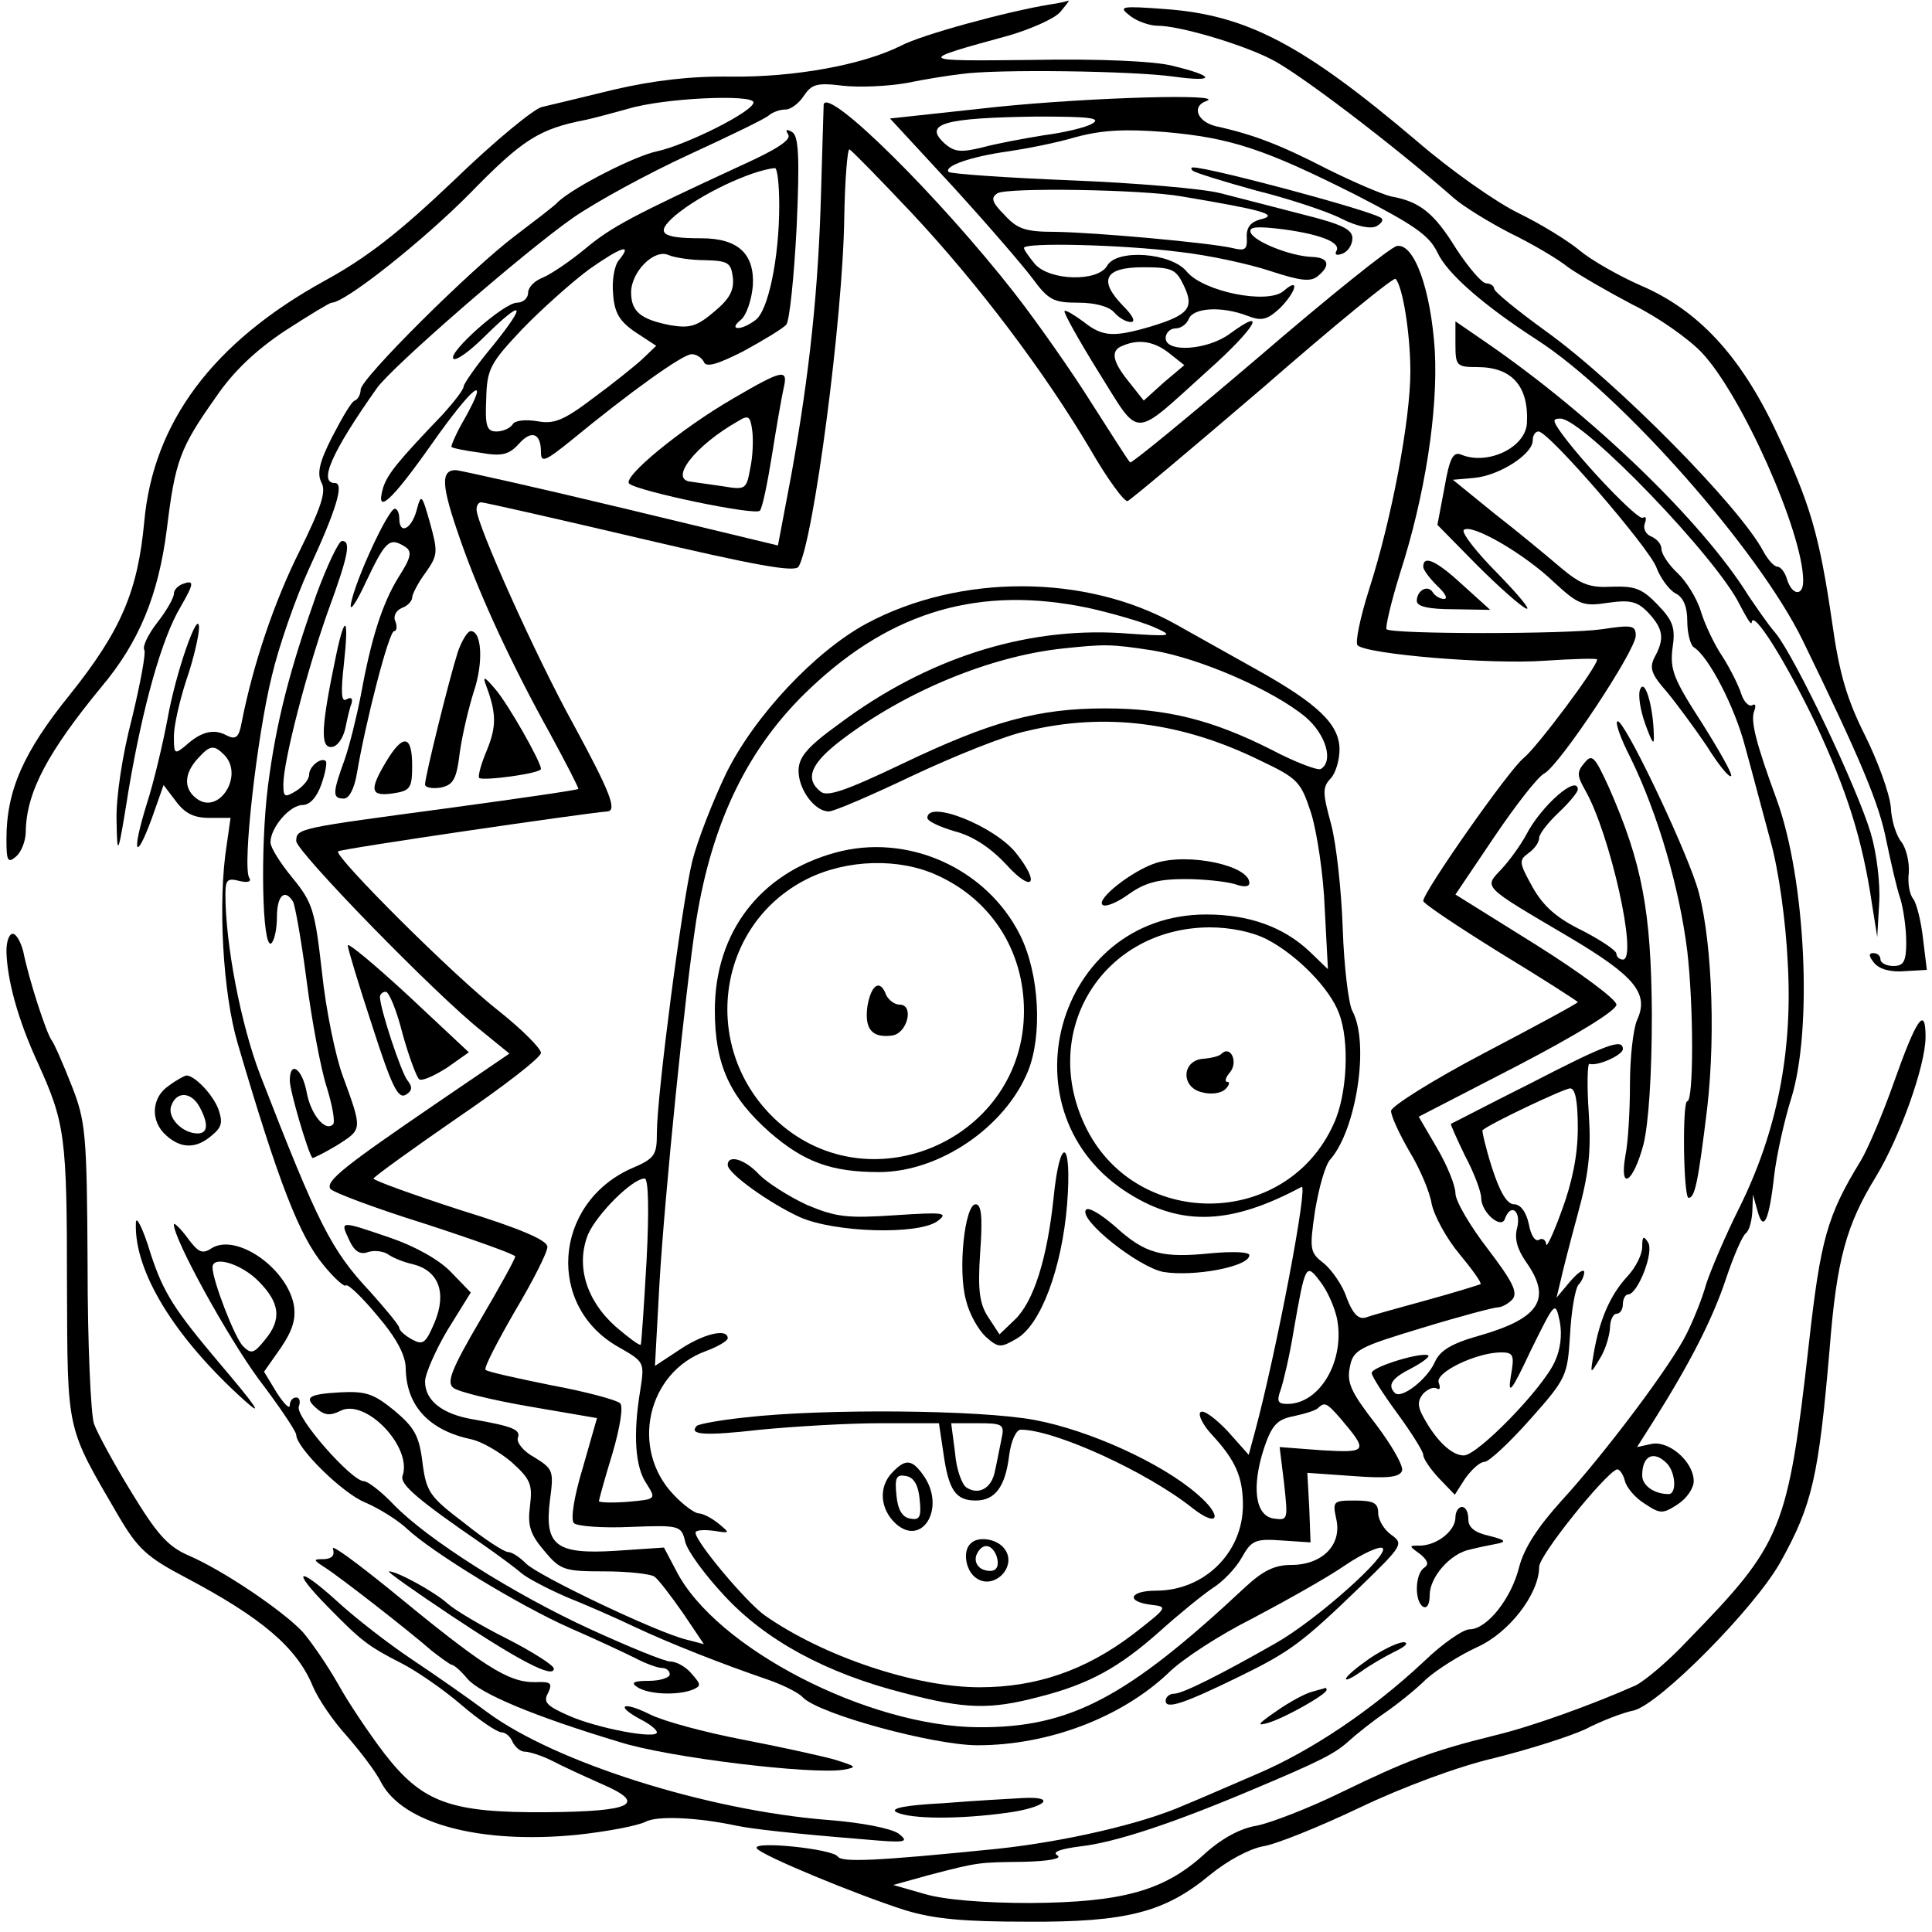 <?xml version="1.0" standalone="no"?>
<!DOCTYPE svg PUBLIC "-//W3C//DTD SVG 20010904//EN"
 "http://www.w3.org/TR/2001/REC-SVG-20010904/DTD/svg10.dtd">
<svg version="1.0" xmlns="http://www.w3.org/2000/svg"
 width="300pt" height="300pt" viewBox="0 0 300 300"
 preserveAspectRatio="xMidYMid meet">
<g transform="translate(0,300) scale(0.1,-0.1)"
fill="#000000" stroke="none">
<path d="M1630 2993 c-67 -11 -199 -47 -231 -64 -60 -30 -165 -49 -264 -48
-63 1 -120 -6 -181 -20 -49 -12 -99 -24 -112 -27 -12 -2 -74 -53 -136 -113
-85 -81 -136 -121 -202 -157 -174 -96 -266 -220 -280 -374 -10 -108 -36 -169
-115 -268 -73 -90 -99 -150 -99 -225 0 -34 2 -38 15 -27 8 7 15 24 15 39 1 61
34 123 118 225 58 69 88 142 101 244 13 106 20 126 76 205 27 40 62 73 107
103 37 24 70 44 73 44 21 0 143 97 215 170 81 83 107 100 180 114 14 3 43 11
65 17 56 17 195 23 195 10 0 -14 -104 -66 -150 -76 -34 -7 -128 -55 -153 -78
-6 -7 -37 -30 -67 -53 -69 -52 -240 -222 -240 -239 0 -7 -4 -15 -9 -17 -5 -1
-20 -27 -35 -56 -20 -39 -24 -57 -17 -71 8 -14 0 -38 -34 -107 -39 -78 -72
-175 -90 -267 -4 -22 -9 -26 -23 -19 -20 11 -40 6 -64 -16 -17 -14 -18 -13
-18 15 0 16 9 56 20 89 11 32 19 68 19 79 0 33 -36 -68 -49 -142 -7 -37 -21
-97 -32 -131 -24 -77 -18 -93 8 -22 l18 51 19 -25 c14 -19 28 -26 52 -26 l33
0 -6 -42 c-14 -88 -6 -230 17 -308 64 -218 96 -299 133 -344 17 -21 33 -35 35
-32 3 3 25 -18 49 -47 30 -35 44 -62 44 -82 1 -58 36 -96 102 -110 15 -3 43
-19 62 -35 30 -27 33 -35 29 -68 -4 -31 0 -44 22 -70 25 -30 31 -32 93 -32 37
0 72 -4 78 -8 6 -4 25 -29 44 -56 l33 -49 -27 7 c-46 11 -230 99 -249 118 -10
10 -22 18 -28 18 -6 0 -37 20 -68 45 -54 41 -59 48 -65 94 -5 42 -13 55 -44
81 -32 26 -44 30 -84 28 -51 -3 -57 -8 -34 -27 11 -9 20 -9 34 -2 39 21 113
-56 97 -101 -4 -13 24 -37 123 -105 26 -18 54 -39 62 -46 8 -7 40 -24 70 -37
30 -12 78 -33 105 -46 55 -26 137 -58 204 -81 24 -8 51 -21 58 -29 26 -26 203
-74 271 -74 110 0 223 43 296 112 22 22 81 60 131 85 49 26 114 62 143 82 28
19 55 31 59 27 11 -10 -103 -112 -167 -148 -86 -49 -144 -78 -157 -78 -7 0
-13 -5 -13 -11 0 -14 29 -4 113 37 80 39 99 53 190 141 65 63 67 66 47 80 -11
8 -20 23 -20 34 0 15 -7 19 -36 19 -34 0 -35 -1 -29 -29 9 -40 -22 -71 -70
-71 -26 0 -44 -9 -72 -35 -183 -171 -271 -218 -414 -217 -171 1 -408 123 -469
243 l-19 36 -74 -5 c-94 -6 -112 8 -103 79 6 45 5 48 -24 66 -17 9 -28 23 -26
30 5 13 -7 18 -69 29 -48 8 -75 29 -75 59 0 11 16 48 35 80 l36 58 -31 32
c-18 19 -56 40 -94 53 -79 27 -78 27 -64 -3 8 -18 17 -24 30 -19 10 3 24 1 31
-4 7 -5 24 -12 38 -15 40 -10 53 -44 34 -90 -14 -33 -18 -36 -35 -27 -11 6
-20 14 -20 18 0 4 -21 29 -45 56 -61 65 -81 105 -171 337 -30 78 -54 203 -54
280 0 23 3 26 22 21 13 -3 19 -1 15 5 -11 17 12 220 35 313 11 47 37 121 57
165 43 93 56 135 41 135 -26 0 -5 48 65 147 22 32 229 212 305 265 36 25 117
69 180 98 63 29 119 56 124 61 6 5 17 9 26 9 8 0 21 10 28 21 12 18 20 21 60
16 26 -3 70 -1 99 4 29 6 67 12 85 14 53 8 268 5 331 -4 66 -9 64 1 -3 17 -27
7 -114 11 -216 9 -183 -2 -183 -2 -37 38 34 10 70 26 79 36 9 11 15 18 13 18
-2 -1 -15 -4 -29 -6z m-1282 -1165 c32 -32 -9 -96 -44 -67 -19 15 -18 38 3 61
19 21 25 22 41 6z"/>
<path d="M1754 2976 c11 -9 31 -16 44 -16 33 0 129 -28 176 -52 42 -21 187
-131 284 -216 15 -13 54 -37 87 -54 33 -16 74 -40 90 -53 17 -12 62 -38 100
-58 39 -19 87 -53 107 -74 62 -65 158 -280 158 -355 0 -24 -17 -23 -25 2 -3
11 -10 20 -15 20 -5 0 -15 11 -22 24 -37 70 -229 264 -338 342 -44 32 -80 61
-80 66 0 4 -6 8 -12 8 -7 0 -28 25 -47 54 -34 55 -56 73 -101 81 -13 3 -58 22
-100 43 -72 37 -113 53 -172 66 -29 7 -38 31 -15 39 34 12 -178 6 -325 -9
l-166 -18 97 -105 c53 -58 109 -123 124 -143 25 -34 33 -38 71 -38 27 0 48 -6
56 -15 7 -8 18 -15 26 -15 8 0 3 10 -12 25 -39 40 -29 60 31 60 45 0 51 -3 63
-28 17 -35 8 -46 -51 -64 -58 -17 -75 -16 -104 7 -15 11 -28 19 -30 17 -2 -2
22 -45 53 -95 66 -105 50 -105 170 3 73 65 94 101 34 57 -35 -26 -100 -30
-100 -7 0 8 7 15 15 15 9 0 18 7 21 15 7 17 50 20 90 5 23 -9 31 -7 51 11 26
26 32 50 6 27 -25 -21 -124 -1 -150 30 -24 30 -110 36 -124 9 -15 -25 -89 -23
-112 3 -9 11 -17 22 -17 25 0 9 154 5 240 -6 46 -5 110 -19 143 -30 46 -15 62
-17 73 -8 21 17 17 29 -8 30 -34 1 -91 24 -96 38 -3 9 9 10 50 5 60 -8 91 -21
83 -34 -3 -6 1 -7 9 -4 9 3 16 14 16 24 0 14 -17 22 -77 37 -43 11 -100 26
-128 33 -27 7 -132 16 -233 20 -100 4 -185 10 -189 13 -8 9 35 24 93 32 27 4
74 13 104 22 41 11 76 13 139 8 102 -9 154 -26 297 -98 89 -46 113 -62 126
-89 15 -33 73 -83 155 -136 130 -84 343 -325 412 -466 90 -185 119 -254 130
-311 7 -33 16 -74 22 -91 5 -17 9 -47 9 -67 0 -30 -4 -37 -20 -37 -11 0 -20 5
-20 10 0 6 -5 10 -11 10 -8 0 -7 -5 1 -15 8 -10 26 -15 48 -13 l34 2 -6 49
c-3 27 -10 54 -15 61 -6 7 -9 25 -7 41 1 17 -4 37 -11 47 -8 9 -16 33 -17 55
-2 21 -20 71 -40 111 -28 56 -40 96 -51 175 -20 137 -34 185 -87 297 -56 119
-122 189 -211 227 -34 15 -76 39 -94 54 -18 15 -60 41 -95 58 -35 17 -106 67
-158 112 -177 150 -264 196 -392 205 -67 5 -72 4 -54 -10z m-58 -168 c-10 -6
-44 -14 -75 -18 -31 -5 -74 -13 -96 -19 -33 -8 -43 -7 -58 6 -34 31 -2 40 143
42 81 0 101 -2 86 -11z m139 -113 c125 -21 150 -28 125 -35 -18 -4 -25 -13
-24 -29 1 -19 -3 -21 -23 -16 -35 8 -210 24 -274 25 -46 0 -59 4 -79 26 -20
20 -22 27 -11 34 16 9 224 6 286 -5z m-20 -243 l24 -19 -32 -27 -31 -28 -23
29 c-26 32 -29 49 -10 56 25 11 49 7 72 -11z"/>
<path d="M1279 2838 c0 -2 -2 -62 -4 -134 -4 -153 -18 -284 -46 -440 l-21
-111 -241 58 c-133 32 -250 58 -259 59 -24 0 -23 -23 6 -106 30 -87 80 -195
140 -303 25 -46 45 -85 44 -86 -2 -2 -93 -15 -203 -30 -231 -31 -235 -31 -235
-51 0 -16 216 -238 288 -295 l43 -35 -113 -77 c-142 -97 -173 -121 -165 -133
3 -5 69 -30 146 -54 77 -25 141 -48 141 -51 0 -4 -25 -49 -55 -100 -44 -75
-52 -96 -41 -104 7 -6 60 -19 118 -29 l105 -18 -22 -77 c-14 -46 -19 -80 -14
-86 5 -5 45 -8 88 -6 77 3 79 2 85 -23 3 -14 31 -52 61 -84 64 -69 157 -120
279 -151 95 -25 133 -26 209 -6 79 20 125 46 188 102 30 27 67 57 82 67 16 10
36 31 45 47 15 27 21 30 62 27 l45 -3 -2 54 -3 54 71 -5 c53 -4 72 -2 76 8 3
7 -16 40 -41 73 -38 49 -45 64 -40 88 5 27 13 31 112 61 59 18 112 32 118 32
6 0 17 6 23 13 8 11 -1 28 -39 78 -27 35 -50 74 -50 86 0 12 -13 44 -29 71
l-28 48 153 79 c94 49 154 86 154 95 0 8 -55 49 -125 93 l-125 78 60 89 c33
49 68 94 78 99 24 13 142 191 142 214 0 16 -6 17 -52 10 -55 -8 -327 -8 -335
0 -2 3 7 42 21 87 39 121 59 252 54 345 -6 95 -32 168 -59 163 -10 -2 -106
-79 -214 -172 -108 -92 -198 -166 -200 -164 -3 2 -29 44 -60 92 -30 48 -84
125 -119 170 -118 151 -290 321 -297 294z m136 -168 c105 -112 207 -248 277
-366 27 -47 54 -84 59 -82 5 2 99 81 210 176 110 96 203 172 206 169 11 -11
23 -85 23 -144 0 -75 -29 -229 -64 -338 -14 -44 -22 -83 -18 -87 14 -14 207
-30 290 -24 45 3 82 4 82 2 0 -12 -94 -137 -114 -153 -22 -17 -156 -208 -156
-222 0 -4 54 -40 120 -81 66 -40 120 -75 120 -76 0 -2 -65 -37 -145 -79 -80
-42 -145 -83 -145 -90 0 -8 13 -36 28 -62 16 -26 32 -63 35 -82 4 -19 23 -54
43 -78 20 -24 35 -45 33 -47 -2 -1 -40 -13 -84 -25 -44 -12 -87 -24 -95 -27
-11 -3 -20 7 -29 31 -6 19 -23 43 -35 53 -22 17 -23 21 -14 82 6 36 16 72 24
80 40 46 61 180 34 230 -6 11 -13 69 -15 128 -2 59 -10 132 -18 162 -13 48
-14 57 -1 71 8 8 14 29 14 45 0 39 -33 71 -130 125 -41 23 -98 55 -125 70
-140 78 -335 78 -479 1 -80 -43 -175 -144 -219 -234 -20 -42 -44 -103 -52
-135 -16 -65 -55 -364 -55 -422 0 -35 -3 -40 -41 -56 -120 -55 -131 -214 -18
-277 40 -23 40 -23 33 -68 -11 -67 -8 -118 10 -144 15 -24 15 -24 -29 -28 -25
-2 -45 -1 -45 1 0 2 9 35 21 74 12 41 17 73 12 78 -5 5 -53 18 -107 28 -54 11
-100 21 -102 24 -3 3 18 43 45 90 28 47 51 92 51 101 0 10 -41 28 -135 57 -74
24 -135 46 -135 49 1 3 59 45 130 94 72 49 130 94 130 101 0 7 -29 36 -64 64
-71 55 -258 242 -251 249 4 4 381 59 418 62 16 1 4 31 -53 136 -58 105 -150
310 -150 333 0 6 3 11 7 11 5 0 115 -25 247 -56 179 -42 240 -53 246 -44 23
38 69 386 71 543 1 59 5 106 8 105 4 -2 47 -46 96 -98z m275 -614 c36 -8 81
-21 100 -29 34 -15 33 -16 -50 -10 -150 9 -302 -40 -437 -141 -50 -36 -63 -52
-63 -73 0 -29 25 -63 47 -63 8 0 66 25 131 56 64 30 143 62 177 69 121 29 240
14 362 -46 59 -28 63 -33 79 -82 9 -29 19 -95 21 -147 l5 -95 -28 27 c-41 39
-95 58 -161 58 -234 0 -320 -310 -119 -434 82 -51 159 -47 267 11 11 6 -39
-256 -72 -379 l-10 -37 -33 37 c-19 20 -38 34 -42 29 -4 -4 4 -20 18 -35 36
-39 48 -65 48 -109 0 -74 -60 -133 -135 -133 -41 0 -48 -17 -7 -22 26 -3 25
-4 -29 -46 -74 -56 -150 -82 -238 -82 -100 0 -243 48 -334 112 -29 21 -107
114 -107 128 0 4 12 5 28 3 26 -4 26 -4 8 11 -11 9 -25 16 -31 16 -6 0 -24 13
-39 29 -68 71 -41 190 50 223 19 7 34 16 34 20 0 16 -38 7 -75 -18 l-38 -25 7
128 c8 136 40 454 57 563 25 156 82 272 178 362 127 120 264 159 431 124z
m100 -66 c73 -12 188 -62 238 -104 31 -27 43 -68 23 -80 -4 -3 -39 10 -77 30
-91 46 -162 64 -258 64 -104 0 -177 -20 -315 -86 -88 -42 -117 -52 -127 -43
-25 20 -15 44 34 81 99 75 230 129 342 141 66 7 75 7 140 -3z m178 -449 c46
-24 97 -76 111 -114 17 -43 13 -127 -8 -172 -74 -165 -311 -165 -387 -1 -69
148 30 305 194 306 33 0 67 -7 90 -19z m-964 -498 c-4 -71 -8 -129 -9 -131 -2
-2 -19 11 -39 28 -46 41 -62 95 -43 143 14 32 69 87 88 87 6 0 7 -50 3 -127z
m1072 -90 c13 -65 -26 -133 -77 -133 -15 0 -17 4 -10 23 4 12 14 54 20 92 18
103 19 104 41 75 11 -14 22 -39 26 -57z m5 -155 c44 -52 43 -54 -28 -50 l-66
5 7 -57 c6 -56 6 -57 -16 -54 -29 4 -35 49 -15 110 12 35 20 44 46 49 18 4 35
9 38 13 10 9 13 8 34 -16z"/>
<path d="M1440 1730 c0 -5 19 -14 43 -21 27 -7 55 -25 80 -52 40 -44 53 -30
15 18 -33 42 -138 84 -138 55z"/>
<path d="M1297 1676 c-117 -32 -187 -124 -187 -245 0 -84 23 -134 85 -189 53
-46 95 -62 170 -62 93 0 195 69 231 156 23 56 18 152 -12 212 -52 104 -175
159 -287 128z m158 -35 c84 -38 135 -117 135 -211 0 -197 -236 -303 -382 -172
-122 110 -98 305 45 377 62 31 143 33 202 6z"/>
<path d="M1347 1438 c-5 -36 7 -50 38 -46 24 3 35 48 12 48 -8 0 -17 7 -21 15
-9 25 -23 17 -29 -17z"/>
<path d="M1795 1660 c-37 -12 -93 -56 -83 -65 4 -4 22 3 40 16 25 18 46 24 88
24 30 0 65 -4 78 -8 14 -5 22 -4 22 2 0 27 -94 47 -145 31z"/>
<path d="M1636 1140 c-10 -95 -31 -161 -60 -189 l-24 -23 -17 26 c-14 21 -17
42 -13 101 4 55 2 75 -7 75 -17 0 -28 -103 -15 -149 5 -21 19 -46 31 -57 19
-17 23 -17 47 -3 38 21 71 110 79 209 8 101 -11 110 -21 10z"/>
<path d="M1130 1191 c0 -13 64 -59 112 -81 54 -24 184 -28 214 -6 17 13 10 14
-66 9 -74 -5 -92 -3 -137 16 -28 13 -61 34 -74 47 -22 24 -49 32 -49 15z"/>
<path d="M1686 1121 c-10 -16 81 -88 120 -96 47 -8 134 8 134 26 0 5 -25 6
-59 3 -77 -8 -103 -1 -150 42 -22 19 -42 31 -45 25z"/>
<path d="M1157 799 c-38 -4 -71 -10 -75 -13 -13 -14 11 -16 99 -6 52 5 135 10
185 10 l92 0 7 -47 c8 -57 19 -73 50 -73 30 0 46 21 52 70 3 23 11 40 18 40
53 0 197 -66 267 -122 41 -32 47 -12 7 22 -55 48 -167 99 -252 115 -85 16
-329 18 -450 4z m398 -34 c-3 -14 -7 -36 -10 -49 -5 -27 -25 -38 -44 -26 -7 4
-16 28 -18 54 l-6 46 42 0 c39 0 41 -2 36 -25z"/>
<path d="M1386 714 c-22 -22 -20 -57 5 -80 40 -36 77 22 45 72 -19 28 -29 30
-50 8z m42 -42 c3 -28 0 -33 -15 -30 -12 2 -19 14 -21 36 -3 28 0 33 15 30 12
-2 19 -14 21 -36z"/>
<path d="M1507 603 c-12 -11 -8 -40 7 -52 28 -23 68 17 45 45 -12 15 -41 19
-52 7z m40 -18 c7 -20 -2 -29 -21 -22 -9 4 -13 13 -10 22 8 19 23 19 31 0z"/>
<path d="M1897 1364 c-3 -4 -16 -7 -28 -8 -34 -2 -36 -44 -3 -52 14 -4 30 -2
37 5 6 6 7 11 3 11 -5 0 -3 7 4 15 13 16 1 42 -13 29z"/>
<path d="M1224 2791 c5 -8 -18 -23 -71 -47 -171 -79 -203 -96 -244 -130 -24
-20 -54 -40 -66 -45 -13 -5 -23 -15 -23 -24 0 -8 -8 -15 -17 -15 -21 0 -108
-78 -99 -87 4 -4 26 12 49 35 60 59 66 52 13 -14 -26 -31 -46 -60 -46 -64 0
-5 -15 -24 -32 -43 -71 -74 -86 -93 -93 -114 -13 -45 13 -21 75 67 64 91 93
114 51 39 -13 -22 -21 -42 -20 -43 2 -2 22 -6 45 -9 33 -6 44 -3 59 13 20 23
35 18 35 -12 0 -17 6 -15 48 19 90 74 172 133 186 133 8 0 16 -6 19 -12 3 -9
21 -4 62 17 31 17 61 35 66 41 5 6 12 74 16 151 5 110 3 142 -7 148 -9 5 -11
4 -6 -4z m-14 -110 c0 -81 -17 -164 -37 -178 -22 -17 -43 -16 -23 0 9 7 17 31
19 53 3 50 -23 74 -80 74 -63 0 -72 8 -41 35 39 33 117 70 155 74 4 1 7 -25 7
-58z m-249 -85 c-7 -8 -11 -32 -9 -52 2 -30 10 -43 35 -60 l32 -21 -22 -21
c-12 -11 -47 -39 -77 -61 -45 -34 -60 -40 -86 -35 -19 3 -35 1 -38 -5 -4 -6
-15 -11 -25 -11 -15 0 -18 8 -16 50 1 47 6 56 56 109 30 31 77 73 104 93 50
35 68 41 46 14z m134 0 c36 -1 40 -4 43 -27 2 -20 -5 -33 -29 -53 -27 -23 -38
-26 -68 -21 -46 9 -61 21 -61 51 0 32 36 68 58 58 9 -4 35 -8 57 -8z"/>
<path d="M1852 2735 c3 -3 48 -17 99 -31 52 -13 112 -33 133 -44 24 -12 45
-16 54 -11 8 5 11 10 6 13 -22 13 -266 78 -291 78 -4 0 -4 -2 -1 -5z"/>
<path d="M2260 2465 c0 -33 2 -35 34 -35 54 0 80 -30 77 -87 -2 -38 -61 -66
-102 -49 -12 5 -18 -4 -26 -51 l-11 -58 61 -62 c34 -34 69 -65 77 -68 8 -3
-12 21 -44 54 -33 33 -57 64 -53 68 11 11 93 -36 140 -81 38 -35 45 -38 84
-32 35 5 46 2 63 -16 23 -25 25 -40 9 -69 -8 -16 -5 -26 19 -53 15 -18 43 -56
62 -84 18 -29 35 -50 38 -47 3 2 -18 39 -45 82 -44 68 -50 83 -46 116 5 32 1
43 -23 68 -24 25 -35 29 -70 28 -35 -2 -49 3 -81 30 -21 18 -67 56 -103 84
l-64 52 34 3 c39 4 90 37 90 58 0 8 4 14 9 14 16 0 172 -181 183 -211 6 -16
19 -34 29 -40 13 -6 19 -21 19 -44 0 -18 5 -37 10 -40 23 -14 64 -93 80 -155
10 -36 27 -101 39 -145 13 -46 24 -126 27 -190 8 -139 -17 -263 -75 -380 -22
-44 -45 -98 -52 -120 -6 -22 -20 -56 -30 -76 -24 -49 -128 -187 -194 -259 -37
-41 -58 -73 -66 -103 -12 -49 -50 -97 -77 -97 -10 0 -42 -22 -71 -50 -80 -75
-175 -139 -260 -175 -42 -18 -92 -40 -112 -48 -65 -29 -187 -57 -292 -68 -188
-19 -239 -21 -246 -12 -7 12 -133 25 -126 13 7 -11 155 -72 230 -96 46 -14 92
-18 190 -18 155 -1 214 15 283 72 28 23 62 41 83 45 20 3 87 30 150 60 67 32
153 64 209 77 52 13 116 33 142 45 25 13 59 26 75 29 40 10 188 159 228 231
49 88 59 132 76 330 11 140 26 193 72 268 37 61 77 172 77 217 0 49 -14 29
-50 -73 -17 -48 -40 -102 -51 -120 -52 -85 -62 -122 -80 -282 -33 -292 -41
-311 -189 -463 -30 -32 -66 -62 -80 -69 -65 -29 -161 -64 -220 -78 -97 -24
-136 -39 -237 -88 -51 -25 -111 -48 -132 -52 -25 -4 -55 -20 -83 -46 -61 -55
-126 -73 -268 -74 -71 0 -134 5 -164 14 l-49 14 54 15 c80 21 79 20 149 21 39
1 60 5 52 10 -9 5 4 10 36 14 53 6 141 35 262 86 112 47 133 58 155 78 11 10
36 30 55 43 19 13 49 37 65 53 17 15 52 37 78 49 50 22 97 83 97 125 0 18 100
142 120 151 4 2 10 -6 13 -17 2 -10 16 -27 31 -36 24 -16 28 -16 51 -1 14 9
25 25 25 36 0 30 -38 63 -65 58 l-23 -5 26 41 c56 89 91 157 112 220 12 36 26
68 31 71 5 4 9 18 10 33 l1 27 7 -25 c9 -34 18 -17 26 55 4 33 16 86 26 118
34 107 23 341 -22 465 -33 90 -41 123 -35 138 3 8 2 12 -3 9 -5 -3 -13 5 -17
17 -4 13 -17 39 -29 58 -13 19 -28 51 -34 71 -6 20 -23 47 -36 59 -14 13 -25
30 -25 37 0 8 -7 16 -16 20 -8 3 -13 12 -10 20 3 8 2 12 -3 9 -7 -5 -96 88
-129 135 -11 16 -11 19 1 19 35 0 244 -217 279 -290 10 -19 17 -31 18 -27 1
23 53 -60 99 -156 49 -105 73 -180 88 -282 l8 -50 3 53 c2 29 -4 78 -13 108
-20 68 -117 273 -148 311 -13 15 -31 42 -42 58 -72 116 -244 281 -407 393
l-48 33 0 -36z m328 -1737 c14 -14 16 -48 3 -48 -22 0 -41 13 -41 29 0 31 18
39 38 19z"/>
<path d="M1138 2381 c-81 -47 -172 -122 -161 -132 14 -12 196 -50 203 -42 4 5
12 44 19 88 7 44 15 90 18 103 7 30 -2 28 -79 -17z m27 -108 c-6 -33 -7 -34
-43 -28 -20 3 -43 6 -49 7 -35 3 6 56 73 94 16 10 19 8 22 -14 2 -14 1 -41 -3
-59z"/>
<path d="M647 2208 c-8 -30 -27 -39 -27 -13 0 8 -3 15 -7 15 -10 0 -61 -110
-68 -147 -3 -15 8 0 24 35 30 63 36 68 60 53 11 -7 10 -16 -10 -47 -26 -42
-43 -97 -59 -185 -6 -31 -17 -76 -25 -99 -19 -52 -19 -60 -1 -60 8 0 16 15 20
38 14 83 50 222 58 222 4 0 5 7 2 15 -4 8 1 17 10 21 9 3 16 11 16 16 0 5 9
23 21 39 19 27 19 32 7 76 -13 46 -14 47 -21 21z"/>
<path d="M491 2076 c-41 -116 -62 -196 -75 -297 -12 -96 -9 -252 5 -244 5 4 9
22 9 41 0 33 12 45 25 24 3 -5 13 -60 21 -122 8 -62 22 -137 31 -165 9 -29 14
-56 10 -59 -12 -12 -35 16 -41 51 -7 36 -26 49 -26 17 0 -16 28 -111 35 -120
1 -1 19 8 39 20 39 25 39 23 8 108 -11 30 -26 102 -32 160 -11 96 -14 108 -46
147 -19 23 -34 47 -34 55 0 23 30 58 50 58 11 0 22 12 29 32 6 17 9 33 7 36
-7 7 -26 -8 -26 -21 0 -7 -9 -18 -20 -25 -18 -11 -20 -10 -20 10 0 36 36 175
69 268 33 90 36 110 22 110 -5 0 -23 -38 -40 -84z"/>
<path d="M2210 2120 c0 -5 10 -18 22 -30 12 -11 17 -20 10 -20 -6 0 -14 5 -17
10 -8 13 -25 3 -25 -13 0 -9 19 -13 57 -13 l57 -1 -42 38 c-41 38 -62 48 -62
29z"/>
<path d="M283 2093 c-7 -3 -13 -9 -13 -15 0 -6 -11 -26 -26 -45 -14 -18 -23
-37 -20 -42 3 -4 -6 -52 -19 -106 -15 -57 -25 -123 -24 -159 1 -59 2 -57 19
49 22 129 51 233 80 282 22 38 22 43 3 36z"/>
<path d="M522 1983 c-23 -110 -25 -143 -8 -143 9 0 18 12 22 28 3 15 7 33 10
40 2 8 -1 10 -8 6 -8 -5 -9 10 -4 55 8 73 2 80 -12 14z"/>
<path d="M711 1988 c-14 -44 -51 -194 -51 -206 0 -5 11 -7 24 -5 20 4 25 13
30 55 4 28 14 70 22 95 15 45 12 93 -5 93 -5 0 -14 -15 -20 -32z"/>
<path d="M755 1935 c16 -43 16 -63 1 -100 -9 -21 -14 -40 -12 -43 6 -5 96 7
96 14 0 11 -51 101 -71 124 -17 20 -20 21 -14 5z"/>
<path d="M2547 1930 c-4 -8 0 -33 8 -55 11 -30 14 -34 13 -15 -1 44 -14 87
-21 70z"/>
<path d="M2532 1823 c43 -88 76 -203 88 -300 10 -86 10 -233 0 -233 -8 0 -6
-150 2 -150 10 0 15 25 29 140 14 122 6 278 -17 347 -24 72 -111 253 -122 253
-5 0 4 -26 20 -57z"/>
<path d="M600 1818 c-27 -45 -25 -55 10 -50 27 4 30 8 30 43 0 48 -14 50 -40
7z"/>
<path d="M2460 1815 c-12 -14 -11 -20 2 -43 38 -67 82 -262 58 -262 -5 0 -10
4 -10 9 0 5 -24 21 -53 36 -39 19 -60 37 -77 67 -21 38 -22 42 -7 53 10 7 17
17 17 24 0 6 14 24 30 39 17 16 30 32 30 36 0 24 -56 -24 -80 -70 -8 -15 -25
-39 -38 -53 -28 -30 -33 -25 106 -107 101 -60 123 -87 104 -128 -6 -14 -11
-58 -11 -100 0 -41 -3 -91 -7 -110 -10 -57 12 -43 28 17 8 33 13 108 13 202
-1 160 -15 235 -67 353 -22 48 -26 52 -38 37z"/>
<path d="M10 1523 c1 -45 18 -107 49 -174 42 -93 45 -113 45 -344 1 -232 -2
-218 80 -359 30 -51 44 -64 105 -96 117 -62 172 -108 197 -169 8 -19 31 -53
52 -76 20 -23 45 -55 54 -73 34 -64 154 -96 305 -81 46 5 93 14 105 20 18 10
81 7 142 -6 24 -5 85 -12 196 -21 67 -6 73 -5 55 9 -12 8 -57 17 -110 21 -187
15 -422 89 -528 167 -28 21 -81 58 -117 82 -36 24 -89 65 -117 91 -62 56 -71
49 -14 -9 51 -52 62 -61 113 -87 24 -12 66 -41 94 -65 28 -24 56 -43 63 -43 6
0 14 -7 17 -15 4 -8 12 -15 19 -15 7 0 26 -6 42 -14 15 -8 50 -24 77 -36 72
-31 49 -43 -86 -44 -149 -1 -192 15 -251 91 -23 30 -56 79 -72 108 -17 30 -42
66 -55 81 -31 33 -124 96 -178 119 -32 14 -49 34 -88 98 -27 44 -53 92 -58
106 -5 14 -10 125 -10 246 -1 206 -3 224 -25 280 -13 33 -27 65 -31 70 -8 11
-35 93 -44 138 -4 15 -11 27 -16 27 -6 0 -10 -12 -10 -27z"/>
<path d="M540 1532 c0 -5 17 -61 38 -125 30 -93 40 -114 52 -107 10 6 11 12 3
22 -10 12 -43 112 -43 130 0 4 4 8 9 8 5 0 17 -29 26 -65 10 -36 22 -68 26
-71 5 -3 24 6 43 18 l34 24 -94 88 c-52 48 -94 83 -94 78z"/>
<path d="M2375 1317 c-66 -33 -121 -62 -122 -62 -1 -1 9 -23 22 -50 14 -26 25
-56 25 -65 0 -23 32 -50 37 -32 9 24 25 12 19 -14 -5 -17 0 -34 14 -54 40 -57
21 -87 -73 -114 -43 -12 -61 -23 -69 -41 -12 -27 -52 -58 -62 -48 -12 12 -5
23 25 38 17 9 29 18 27 20 -7 7 -88 -17 -88 -27 0 -5 18 -33 40 -63 22 -30 40
-59 40 -64 0 -6 11 -22 24 -36 l25 -26 16 25 c10 14 23 26 30 26 7 0 39 30 71
66 57 64 58 68 62 132 2 37 8 71 13 77 5 5 9 14 9 20 -1 5 -10 -1 -22 -15
l-21 -25 6 25 c3 14 15 61 27 105 17 62 21 97 17 157 -3 43 -2 77 1 76 13 -4
52 14 52 23 0 17 -25 8 -145 -54z m75 -69 c0 -42 -9 -85 -25 -128 -13 -36 -24
-59 -24 -52 -1 7 -6 10 -11 7 -6 -4 -13 7 -16 24 -4 19 -13 31 -23 31 -11 0
-22 19 -34 56 -10 31 -16 58 -15 59 11 10 125 64 136 65 8 0 12 -19 12 -62z
m-36 -363 c-20 -43 -120 -145 -141 -145 -19 0 -43 23 -63 60 -9 16 -9 25 0 36
7 7 16 11 21 8 5 -3 6 1 3 9 -6 16 59 47 97 47 19 0 21 -4 15 -37 -5 -31 1
-24 31 40 38 77 38 77 45 45 4 -21 1 -44 -8 -63z"/>
<path d="M262 1314 c-27 -18 -29 -55 -4 -77 23 -21 47 -21 71 0 16 13 17 21
10 41 -9 23 -36 51 -49 52 -3 0 -16 -7 -28 -16z m48 -33 c14 -26 13 -41 -3
-41 -24 0 -48 25 -41 43 8 23 31 22 44 -2z"/>
<path d="M211 1101 c-3 -75 60 -178 169 -276 30 -27 18 -9 -39 58 -70 83 -87
109 -107 170 -12 40 -23 61 -23 48z"/>
<path d="M270 1099 c-1 -22 84 -176 132 -241 32 -42 58 -81 58 -86 0 -20 72
-91 107 -105 21 -9 50 -27 64 -40 39 -37 175 -120 254 -155 39 -17 84 -38 100
-46 17 -9 36 -16 43 -16 6 0 12 -4 12 -10 0 -5 -15 -10 -32 -10 -25 0 -29 -3
-18 -10 17 -11 61 -13 85 -4 14 6 14 8 -1 25 -9 11 -24 19 -33 19 -9 0 -65 23
-124 50 -120 55 -254 140 -306 194 -19 20 -40 36 -46 36 -19 0 -107 100 -101
116 3 8 1 14 -4 14 -6 0 -10 -6 -10 -12 0 -7 -9 2 -20 19 l-20 33 26 37 c19
28 24 46 20 68 -12 57 -89 110 -127 87 -15 -10 -21 -7 -38 16 -11 15 -21 24
-21 21z m131 -88 c34 -34 37 -60 10 -92 -17 -21 -21 -22 -34 -9 -13 14 -47
102 -47 122 0 19 44 6 71 -21z"/>
<path d="M2550 1064 c0 -12 -10 -32 -23 -46 -26 -28 -43 -66 -52 -118 -6 -35
-6 -35 9 -10 9 14 15 35 16 48 0 12 5 22 10 22 6 0 10 7 10 15 0 8 4 15 8 15
15 0 41 66 31 81 -7 11 -9 9 -9 -7z"/>
<path d="M2260 644 c0 -21 -28 -43 -54 -44 -19 0 -19 0 -1 -13 12 -10 14 -16
7 -21 -15 -9 -16 -53 -2 -61 6 -3 10 4 10 18 0 28 32 65 63 71 12 3 31 7 42 9
15 3 12 6 -12 12 -23 5 -33 13 -33 26 0 11 -4 19 -10 19 -5 0 -10 -7 -10 -16z"/>
<path d="M517 595 c3 -10 -1 -15 -13 -16 -18 0 -18 -1 -1 -12 24 -15 134 -101
167 -130 14 -11 28 -21 31 -22 4 0 15 -10 25 -22 20 -23 103 -58 236 -98 75
-24 299 -51 348 -43 22 4 20 5 -15 16 -22 6 -86 20 -143 31 -57 11 -121 28
-143 39 -42 21 -55 14 -14 -8 14 -7 25 -16 25 -20 0 -11 -92 6 -137 26 -34 15
-40 21 -32 35 7 15 5 18 -19 17 -43 -1 -81 24 -227 144 -52 42 -91 71 -88 63z"/>
<path d="M701 491 c105 -70 159 -98 159 -82 0 5 -33 26 -72 46 -40 20 -82 45
-93 55 -20 18 -78 50 -91 50 -4 0 40 -31 97 -69z"/>
<path d="M2127 425 c-20 -14 -37 -28 -37 -32 0 -3 10 2 23 11 12 9 36 23 52
31 17 8 23 14 15 15 -9 0 -32 -11 -53 -25z"/>
<path d="M2037 373 c-11 -3 -35 -16 -55 -30 -29 -20 -32 -24 -12 -18 26 8 90
44 90 51 0 2 -1 3 -2 3 -2 -1 -11 -3 -21 -6z"/>
<path d="M1465 200 c-59 -3 -84 -8 -73 -14 23 -11 98 -11 171 -1 60 8 80 26
25 23 -18 -1 -73 -4 -123 -8z"/>
</g>
</svg>
